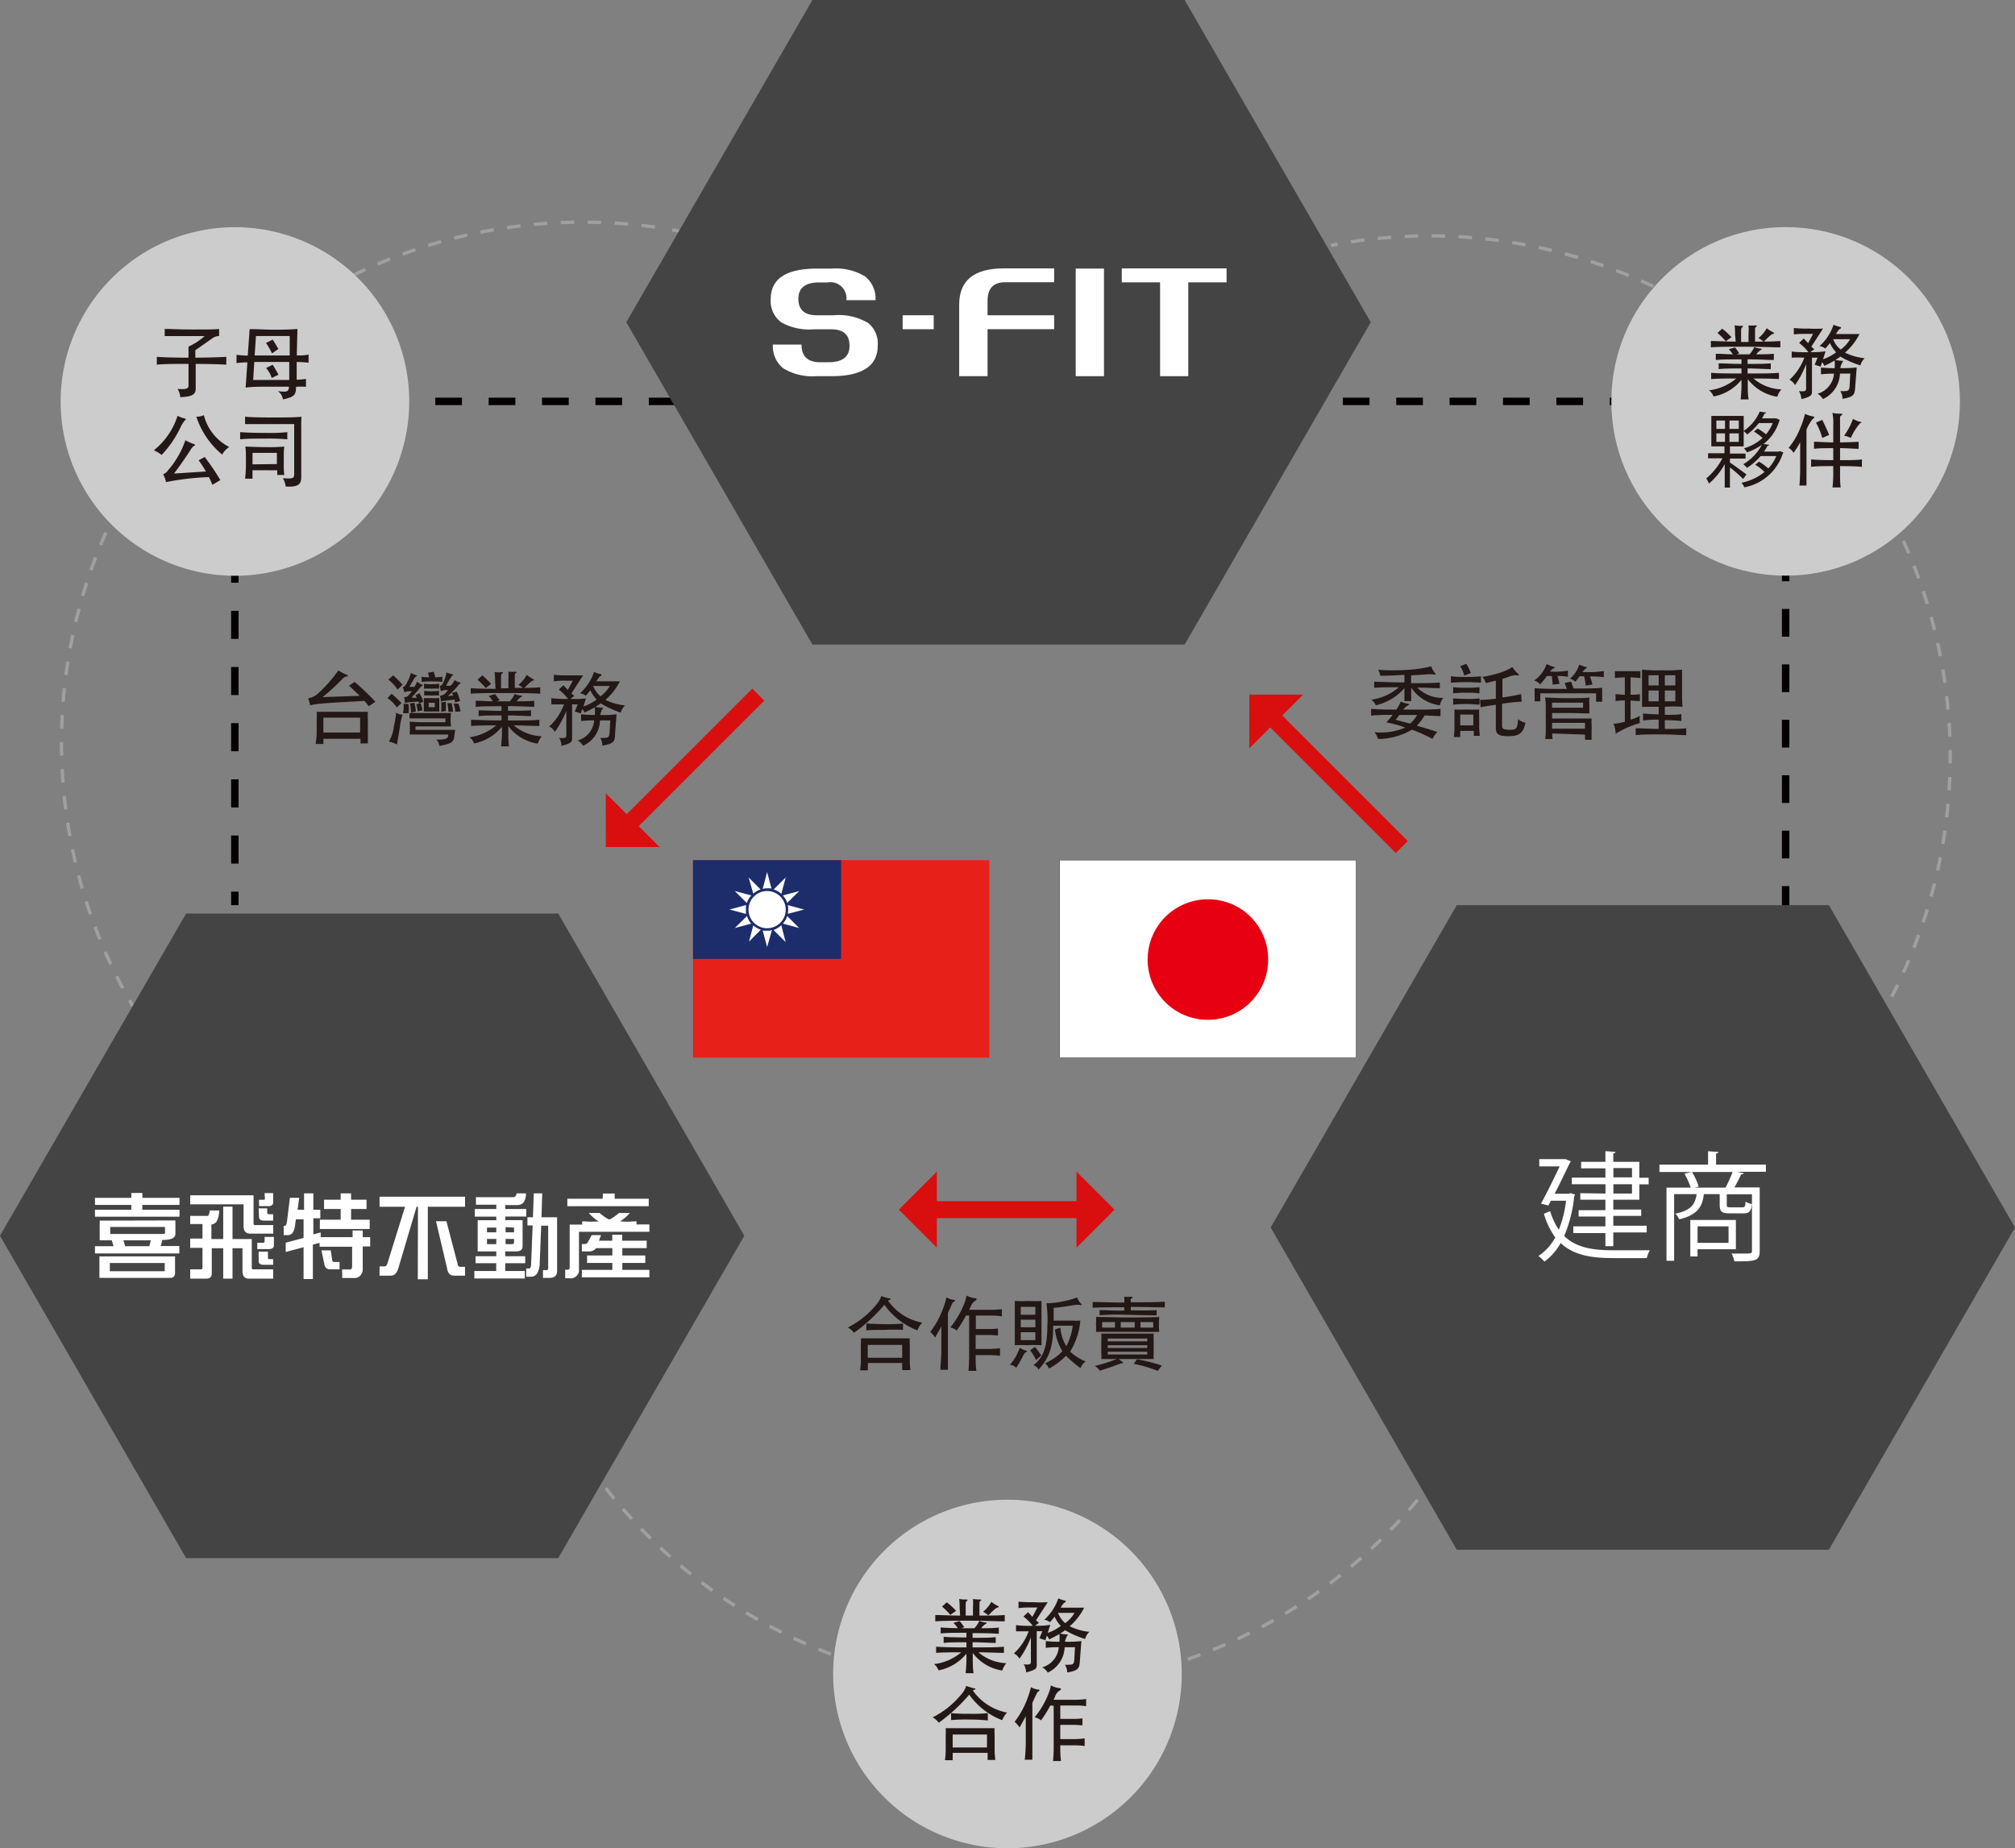 <svg xmlns="http://www.w3.org/2000/svg" viewBox="0 0 216.65 198.72"><rect x="0" y="0" width="216.65" height="198.72" fill="#808080" stroke="none"/><defs><style>.cls-1,.cls-11,.cls-2,.cls-3,.cls-4,.cls-5,.cls-6,.cls-7{fill:none;}.cls-1,.cls-2,.cls-3{stroke:#9fa0a0;stroke-width:0.36px;}.cls-1,.cls-11,.cls-14,.cls-2,.cls-3,.cls-4,.cls-5,.cls-6,.cls-7{stroke-miterlimit:10;}.cls-2{stroke-dasharray:1.45 1.45;}.cls-3{stroke-dasharray:1.45 1.45;}.cls-4,.cls-5,.cls-6,.cls-7{stroke:#040000;stroke-width:0.8px;}.cls-5{stroke-dasharray:3.02 3.02;}.cls-6{stroke-dasharray:2.87 2.87;}.cls-7{stroke-dasharray:2.98 2.98;}.cls-8{fill:#444;}.cls-9{fill:#ccc;}.cls-10,.cls-14{fill:#fff;}.cls-11{stroke:#d80f0e;stroke-width:1.82px;}.cls-12{fill:#d80f0e;}.cls-13{fill:#231815;}.cls-14{stroke:#231815;stroke-width:0.03px;}.cls-15{fill:#e60012;}.cls-16{fill:#e72119;}.cls-17{fill:#1d2d6c;}</style></defs><title>img-feature01</title><g id="レイヤー_2" data-name="レイヤー 2"><g id="編集モード"><path class="cls-1" d="M143.11,26.39l.71-.14"/><path class="cls-2" d="M145.26,26a56,56,0,0,1,61.21,74.06,56.64,56.64,0,0,1-3.63,8.16"/><path class="cls-1" d="M202.48,108.88q-.16.32-.36.63"/><path class="cls-1" d="M159.83,149.7c-.1.22-.21.44-.32.65"/><path class="cls-3" d="M158.85,151.65A56.06,56.06,0,0,1,58.5,149.22"/><path class="cls-1" d="M58.19,148.56c-.1-.22-.19-.44-.29-.67"/><path class="cls-1" d="M14.27,108.17l-.36-.63"/><path class="cls-3" d="M13.21,106.26A56,56,0,0,1,62.67,23.89a56.76,56.76,0,0,1,8.9.7"/><path class="cls-1" d="M72.29,24.71l.72.13"/><line class="cls-4" x1="25.25" y1="97.33" x2="25.25" y2="95.88"/><line class="cls-5" x1="25.25" y1="92.86" x2="25.25" y2="46.13"/><polyline class="cls-4" points="25.25 44.62 25.25 43.16 26.7 43.16"/><line class="cls-6" x1="29.58" y1="43.16" x2="189.1" y2="43.16"/><polyline class="cls-4" points="190.53 43.16 191.99 43.16 191.99 44.62"/><line class="cls-7" x1="191.99" y1="47.6" x2="191.99" y2="99.66"/><line class="cls-4" x1="191.99" y1="101.15" x2="191.99" y2="102.61"/><polygon class="cls-8" points="87.35 69.31 67.34 34.65 87.35 0 127.37 0 147.38 34.65 127.37 69.31 87.35 69.31"/><polygon class="cls-8" points="156.63 166.64 136.62 131.99 156.63 97.33 196.64 97.33 216.65 131.99 196.64 166.64 156.63 166.64"/><path class="cls-9" d="M127.06,180a18.74,18.74,0,1,1-18.74-18.74A18.74,18.74,0,0,1,127.06,180Z"/><rect class="cls-10" x="97.05" y="33.9" width="3.34" height="1.5"/><path class="cls-10" d="M93.24,34.65a2.83,2.83,0,0,1,1.13,2.52q0,3.28-5,3.28H87.77a6.06,6.06,0,0,1-3.53-.83,3,3,0,0,1-1.14-2.57h3.08c0,1.27.66,1.9,2,1.9h.91q2.25,0,2.25-1.77c0-1.19-.66-1.78-2-1.77H87.5A6.16,6.16,0,0,1,84,34.66a2.85,2.85,0,0,1-1.13-2.52c0-2.18,1.67-3.26,5-3.26h1.59a6,6,0,0,1,3.53.83,3,3,0,0,1,1.14,2.57H91a1.72,1.72,0,0,0-2-1.91h-.92c-1.5,0-2.24.59-2.24,1.76s.66,1.78,2,1.77h1.82a6.08,6.08,0,0,1,3.53.75"/><path class="cls-10" d="M106.18,32.37V33.9h7.16v1.5h-7.16v5.05h-3.05V32.76q0-3.9,4.78-3.9h5.43v1.49h-5.28c-1.25,0-1.88.67-1.88,2"/><rect class="cls-10" x="115.66" y="28.88" width="3.04" height="11.57"/><polygon class="cls-10" points="131.88 30.36 127.76 30.36 127.76 40.45 124.73 40.45 124.73 30.36 120.61 30.36 120.61 28.86 131.88 28.86 131.88 30.36"/><polygon class="cls-8" points="20.01 167.54 0 132.88 20.01 98.23 60.02 98.23 80.03 132.88 60.02 167.54 20.01 167.54"/><path class="cls-10" d="M19.3,128.8v.76h-4v.52h4v.75H10.21v-.75h3.91v-.52H10.21v-.76h3.91v-.52h1.19v.52Zm-.44,2.43v1.44c0,.38-.29.66-1.4.66l-.18.65h2v.8H10.21V134h2l-.19-.63h-1.3v-2.12Zm-8.17,3.87h8.13v1.75c0,.37-.17.56-.52.56H10.69Zm6.94,1.59c.05,0,.08,0,.08-.09v-.79h-5.9v.88ZM11.85,132v.69h5.66c.15,0,.23,0,.23-.13v-.63H11.85Zm1.61,2h2.59l.17-.63H13.27Z"/><path class="cls-10" d="M20.45,128.53h6.81v3c0,.13.06.2.17.2h1.95v.92H26.91c-.48,0-.72-.27-.72-.8v-2.35H20.45Zm2.11,1.63h1a2.33,2.33,0,0,1-.28,1.2.79.79,0,0,1-.55.31v1.56H24v-3.48h1v3.48h2.07v3.07c0,.13.05.19.15.19h2.15v1H26.76q-.69,0-.69-.84v-2.43H25v3.27H24v-3.27H22.77v2.71c0,.37-.2.56-.6.56H20.45v-1h1.17c.1,0,.15-.06.15-.19v-2.12H20.45v-1h1.32v-1.56H20.45v-.88h1.8C22.4,130.79,22.5,130.58,22.56,130.16ZM28.45,133h1v.91c0,.26-.19.4-.56.4H27.66v-.68h.67c.08,0,.12-.05.12-.16Zm0-4.71h.92v1c0,.26-.17.4-.52.4h-1v-.68h.51c.08,0,.12,0,.12-.16Zm-.64,1.64h.92v.48c0,.1.05.15.16.15h.48v.69h-1c-.35,0-.52-.14-.52-.4Zm0,4.66h1v.63c0,.11,0,.17.16.17h.4V136h-1c-.37,0-.56-.13-.56-.4Z"/><path class="cls-10" d="M31.17,128.8h1L32,130.08h.69v-1.76h1v1.76h.75V131h-.75v1.73l.79-.21v.51h3.43v-.72H39v.72h.8v1H39v2.43a1,1,0,0,1-.27.71.82.82,0,0,1-.65.25H36.79v-.92h.88c.13,0,.19-.15.19-.44v-2h-3.5v-.42l-.72.19v3.7h-1v-3.42l-1.92.51v-1l1.92-.51v-2h-.83l-.09.7c-.1.68-.36,1-.76,1H30.5v-1h.15c.09,0,.16-.17.21-.49Zm8.24.2v1H37.75v1.15h2v1H34.39v-1h2.24V130H34.84v-1h1.79v-.68h1.12V129Zm-4.85,5.45h1l.15,1c0,.17.12.25.25.25h.55v.79h-1a.57.57,0,0,1-.61-.44Z"/><path class="cls-10" d="M50,128.68v1.08H44.79l-1.95,6.57c-.16.56-.43.84-.83.84h-1.2v-1h.56c.12,0,.22-.1.28-.3l1.9-6.11H40.81v-1.08Zm-5.06.88H46v8H44.92Zm1.94,1.76H48l1.2,4.58c0,.21.13.32.28.32H50v.95H48.82c-.44,0-.69-.28-.76-.83Z"/><path class="cls-10" d="M55.55,128.32h1a1.55,1.55,0,0,1-.28,1,.87.87,0,0,1-.66.26H54.32V130h2.26v.81H54.32v.39h1.87V134c0,.37-.23.56-.68.56H54.32v.52h2.15v.75H54.32v.84h2.11v.8H51v-.8h2.35v-.84H51.13v-.75h2.23v-.52h-2v-3.35h2v-.39H51.05V130h2.31v-.46H51.17v-.81h4.06C55.38,128.72,55.49,128.59,55.55,128.32Zm-3.19,4.19h1V132h-1Zm1,1.27v-.56h-1v.56Zm1-1.83v.56h.91V132Zm.67,1.83c.16,0,.24-.06.24-.2v-.36h-.91v.56Zm1.68-2.89h.59l.09-2.57h.91l-.08,2.57h1.68v5.76c0,.51-.28.76-.84.76h-.68v-.84h.36c.13,0,.2-.06.2-.19V131.8h-.75l-.16,4a2.23,2.23,0,0,1-.26,1.09.74.74,0,0,1-.63.39h-.56v-.88h.29q.24,0,.24-.63l.16-4h-.56Z"/><path class="cls-10" d="M69.82,131.66v.79H62.25v4a.89.89,0,0,1-1,1h-.48v-.92h.28c.13,0,.2-.09.2-.27v-4.58Zm-5-3.32h1.27v.56h3.66v.8H61v-.8H64.8Zm-1.2,4.47h1l-.22.6h1.43v-.64h1.07v.64h2.63v.8H66.91V135h2.47v.8H66.91v.75h2.91v.8H62.56v-.8h3.28v-.75H63.12V135h2.72v-.79H64.1a1,1,0,0,1-.89.35h-.65v-.79h.32a.4.4,0,0,0,.31-.17Z"/><path class="cls-10" d="M66.55,130.43h1.17a4.54,4.54,0,0,1-1.45,1.12,7.2,7.2,0,0,1-3,.37h-.68v-.59h.27a7.63,7.63,0,0,0,2.79-.25A5.7,5.7,0,0,0,66.55,130.43Z"/><path class="cls-10" d="M65.37,131.08a7.66,7.66,0,0,0,2.79.25h.28v.59h-.69a7.23,7.23,0,0,1-3-.37,4.56,4.56,0,0,1-1.44-1.12h1.16A6.25,6.25,0,0,0,65.37,131.08Z"/><path class="cls-9" d="M44,43.16A18.74,18.74,0,1,1,25.25,24.43,18.74,18.74,0,0,1,44,43.16Z"/><circle class="cls-9" cx="191.99" cy="43.16" r="18.74"/><path class="cls-10" d="M168.85,128.29l.5.16a.28.28,0,0,1-.09.16,14.51,14.51,0,0,1-1.08,4.29c1.27,1.26,3.08,1.54,5.29,1.54h3.93a2.8,2.8,0,0,0-.34.84h-3.61c-2.41,0-4.28-.33-5.65-1.62a6.32,6.32,0,0,1-1.75,2,3,3,0,0,0-.64-.6,5.65,5.65,0,0,0,1.81-2,8.19,8.19,0,0,1-1.22-2.55l.67-.28a7.29,7.29,0,0,0,.93,2,12.16,12.16,0,0,0,.78-3.12h-1.63l-.27.52-.79-.21c.67-1.23,1.46-2.85,2-4H165.5v-.78h2.68l.16,0,.55.23a.75.75,0,0,1-.1.17c-.4.81-1,2.1-1.64,3.32h1.54Zm3.77.05v-1H169v-.71h3.61v-1H170v-.7h2.61v-1.15l1.09.08c0,.09-.08.15-.24.16v.91h2.8v1.71h1v.71h-1V129h-2.8v1.06h3v.68h-3v1.06h3.59v.72h-3.59V134h-.85v-1.41h-3.45v-.72h3.45v-1.06h-2.88v-.68h2.88V129h-2.7v-.7Zm.85-2.74v1h2v-1Zm2,2.74v-1h-2v1Z"/><path class="cls-10" d="M189.87,125.23V126H186.8l.68.16c0,.08-.13.12-.28.12a13.37,13.37,0,0,1-.72,1.4h2.72v6.86c0,1.07-.51,1.09-2.72,1.09a3.38,3.38,0,0,0-.3-.84l1.35,0c.78,0,.84,0,.84-.3v-6.07h-2.71v1.13c0,.23.05.27.4.27h1.26c.27,0,.34-.07.36-.61a2,2,0,0,0,.68.26c-.08.82-.31,1-.93,1H186c-.89,0-1.1-.18-1.1-.93v-1.14H183.2c-.17,1.38-.69,2.24-2.65,2.71a2,2,0,0,0-.42-.61c1.61-.33,2.12-.93,2.29-2.1H180v7.17h-.82V127.7h2.6a8.54,8.54,0,0,0-.67-1.5l.81-.18a6.74,6.74,0,0,1,.72,1.57l-.42.11h3.31a15.94,15.94,0,0,0,.76-1.68h-7.87v-.79h5.23v-1.44l1.12.08c0,.08-.08.15-.26.16v1.2Zm-3.23,9.1h-4.12v.77h-.78v-3.92h4.9Zm-.79-2.46h-3.33v1.77h3.33Z"/><line class="cls-11" x1="100.18" y1="130.07" x2="116.29" y2="130.07"/><polygon class="cls-12" points="100.73 125.98 100.73 134.16 96.64 130.07 100.73 125.98"/><polygon class="cls-12" points="115.74 125.98 115.74 134.16 119.83 130.07 115.74 125.98"/><line class="cls-11" x1="67.64" y1="88.58" x2="81.53" y2="74.69"/><polygon class="cls-12" points="65.13 85.3 70.92 91.08 65.14 91.08 65.13 85.3"/><line class="cls-11" x1="136.83" y1="77.19" x2="150.72" y2="91.08"/><polygon class="cls-12" points="140.11 74.69 134.32 80.47 134.33 74.69 140.11 74.69"/><path class="cls-13" d="M91.82,143.31a2.21,2.21,0,0,0-.66-.57,9.45,9.45,0,0,0,3-2.38,2.92,2.92,0,0,0,.6-1,4.64,4.64,0,0,0,.9.26c.13,0,.14.12,0,.14a.54.54,0,0,0-.18.1,5.77,5.77,0,0,0,3.68,2.36,2.48,2.48,0,0,0-.52.83,7.69,7.69,0,0,1-3.55-2.75A17.46,17.46,0,0,1,91.82,143.31Zm1.49,3.25v.79h-.83a6.87,6.87,0,0,0,.08-1.1v-1.64a6.29,6.29,0,0,0,0-.7c.27,0,1.39,0,2.62,0s2.4,0,2.64,0a5,5,0,0,0,0,.67v1.65a7.88,7.88,0,0,0,.07,1.09H97v-.76ZM95.15,143c-1.09,0-1.57,0-2,.06v-.74c.42,0,.88.06,2,.06a16.49,16.49,0,0,0,1.94-.06V143A19.18,19.18,0,0,0,95.15,143ZM97,146v-1.39h-3.7V146Z"/><path class="cls-13" d="M101.92,147.29h-.81c0-.49.1-1.24.1-1.87v-2.79c-.24.46-.49.88-.67,1.2a2.65,2.65,0,0,0-.52-.61,9.25,9.25,0,0,0,1.17-2,10.89,10.89,0,0,0,.58-1.72,2,2,0,0,0,.7.26c.27,0,.29.1.08.22s-.14.17-.63,1.21Zm1.94-5.83a14.27,14.27,0,0,1-1,1.61,1.48,1.48,0,0,0-.69-.33,9.44,9.44,0,0,0,1.42-2.36,4.53,4.53,0,0,0,.33-1.07,2.59,2.59,0,0,0,1,.29c.08,0,.12.16,0,.23a1.22,1.22,0,0,0-.55.66l-.17.35h2.42a7.78,7.78,0,0,0,1.1-.07v.77a7.67,7.67,0,0,0-1.1-.08h-1.7v1.45h1.38a7.62,7.62,0,0,0,1-.06v.76a9,9,0,0,0-1-.06H104.9v1.5h1.53a8.75,8.75,0,0,0,1.09-.08v.82a9,9,0,0,0-1.09-.08H104.9v.2c0,.48,0,.89.08,1.5h-.85c.05-.63.07-1.08.07-1.5v-4.45Z"/><path class="cls-13" d="M110.07,145.65a13.14,13.14,0,0,1-.81,1.43.89.89,0,0,0-.69-.31,5.37,5.37,0,0,0,1.07-1.84,2.79,2.79,0,0,0,.71.31c.11,0,.11.1,0,.14A.57.57,0,0,0,110.07,145.65Zm.5-1a14.14,14.14,0,0,0-1.46,0c0-.2,0-.55,0-.88v-3c0-.34,0-.68,0-.88a14.14,14.14,0,0,0,1.46,0,12.82,12.82,0,0,0,1.41,0c0,.19,0,.54,0,.88v3c0,.33,0,.69,0,.88A12.82,12.82,0,0,0,110.57,144.64Zm.75-4.13h-1.57v.85h1.57Zm0,1.38h-1.57v.82h1.57Zm0,1.35h-1.57v.85h1.57Zm.07,3a3.84,3.84,0,0,0-.64-1.05l.53-.37a10.85,10.85,0,0,1,.67.91Zm5.35.13a1.44,1.44,0,0,0-.56.73,11.61,11.61,0,0,1-1.56-1.33,7.62,7.62,0,0,1-1.84,1.38,1.45,1.45,0,0,0-.42-.58,5.37,5.37,0,0,0,1.87-1.29,5.84,5.84,0,0,1-.81-2.33l.59-.2a4.62,4.62,0,0,0,.64,2,6.4,6.4,0,0,0,.69-2.21h-2.1c0,2.31-.45,3.5-1.58,4.72a.88.88,0,0,0-.56-.47c1-.74,1.51-1.83,1.51-4.22a12.3,12.3,0,0,0-.1-2.44,10.34,10.34,0,0,0,3.3-.63,1.77,1.77,0,0,0,.43.68c.1.11.06.18,0,.15a2.23,2.23,0,0,0-.81,0c-.64.11-1.56.25-2.14.29V142h2a5.29,5.29,0,0,0,.87,0,7.73,7.73,0,0,1-1.1,3.34A5.79,5.79,0,0,0,116.74,146.4Z"/><path class="cls-13" d="M124.36,140.87v.56c-.66,0-1.36,0-3.06-.05s-2.41,0-3.07.05v-.56c.61,0,1.24.06,2.65.06v-.36c-1.56,0-2.5,0-3.4.05V140c.92,0,1.84.06,3.4.06a4.16,4.16,0,0,0,0-.63,3,3,0,0,0,.7,0c.22,0,.25.06.09.18s-.08.15-.09.42c1.71,0,2.73,0,3.66-.06v.61c-.93,0-1.95-.05-3.66-.05v.36C123.08,140.93,123.73,140.91,124.36,140.87Zm-3.69,5.56c.16.1.13.14-.1.17a7.91,7.91,0,0,0-.83.29c-.21.08-.91.32-1.5.5a1.34,1.34,0,0,0-.54-.51,16.3,16.3,0,0,0,2.38-.75c-.86,0-1.24,0-1.67,0a3,3,0,0,0,0-.6v-1.52a3.24,3.24,0,0,0,0-.61c.58,0,1.13,0,2.81,0s2.26,0,2.82,0a4.77,4.77,0,0,0,0,.61v1.52a5.74,5.74,0,0,0,0,.6c-.44,0-.84,0-1.76,0h-2A2.28,2.28,0,0,0,120.67,146.43Zm.56-3.22c-1.32,0-2.35,0-3.39,0a5.46,5.46,0,0,0,0-.8,4.68,4.68,0,0,0,0-.8c1,0,2.07.05,3.39.05s2.38,0,3.42-.05a5.88,5.88,0,0,0-.05.8,6.1,6.1,0,0,0,.05.8C123.6,143.23,122.55,143.21,121.23,143.21Zm-1.35-1.05H118.5v.59h1.38Zm3.47,1.77H119.1v.3h4.25Zm0,.72H119.1v.29h4.25Zm0,.7H119.1v.29h4.25ZM122,142.16H120.5v.59H122Zm2.49,5.25a14.87,14.87,0,0,0-2.59-.76l.34-.49a18.5,18.5,0,0,1,2.67.67Zm-.5-5.25h-1.37v.59H124Z"/><path class="cls-13" d="M149.06,77.67a8.94,8.94,0,0,0,.68-.8c-.8,0-1.58,0-2.32.08v-.73c.76.06,1.35.08,2.72.08a4.08,4.08,0,0,0,.46-.86,3,3,0,0,0,.77.23c.18,0,.18.1,0,.18a1.82,1.82,0,0,0-.5.45h1.59c.84,0,1.67,0,2.42-.08V77c-.54,0-1.12-.06-1.71-.07a5.47,5.47,0,0,1-.84,1.11c.81.22,1.56.44,2.22.67a2.07,2.07,0,0,0-.52.75,17.46,17.46,0,0,0-2.22-1,7.25,7.25,0,0,1-3.65,1,1.9,1.9,0,0,0-.38-.73,6.7,6.7,0,0,0,3.3-.49C150.51,78,149.86,77.85,149.06,77.67Zm-.66-5a1.63,1.63,0,0,0-.23-.65,22.05,22.05,0,0,0,3.25,0,13.54,13.54,0,0,0,2.47-.37,2.34,2.34,0,0,0,.4.74c.09.1.06.16,0,.15a4.35,4.35,0,0,0-1.18,0l-1.39.08v.84c1.37,0,2.33,0,3.09-.07V74c-.64,0-1.39-.06-2.43-.06a3.84,3.84,0,0,0,2.79,1.1,2.3,2.3,0,0,0-.36.8,4.42,4.42,0,0,1-3.08-1.9h0v.45c0,.27,0,.61,0,1H151c0-.38,0-.7,0-1V74a5.81,5.81,0,0,1-3.08,1.84,1.5,1.5,0,0,0-.47-.61,5.61,5.61,0,0,0,2.95-1.33c-1.14,0-2,0-2.65.06v-.65c.8,0,1.79.07,3.25.07v-.82C150,72.64,148.91,72.66,148.4,72.66Zm1.66,4.73,1.56.41a4.57,4.57,0,0,0,.76-.93h-1.93Z"/><path class="cls-13" d="M156,73.41v-.69a13.68,13.68,0,0,0,1.62.07,13.49,13.49,0,0,0,1.61-.07v.69a21.77,21.77,0,0,0-3.23,0Zm.24,2.36V75.1c.33,0,.79.06,1.42.06a12.49,12.49,0,0,0,1.42-.06v.67c-.33,0-.79-.07-1.42-.07S156.58,75.74,156.25,75.77Zm0-1.21v-.67a10.86,10.86,0,0,0,1.42.06,10.6,10.6,0,0,0,1.41-.06v.67a8.89,8.89,0,0,0-1.41-.07A9.18,9.18,0,0,0,156.25,74.56Zm.76,4.69h-.68a11.46,11.46,0,0,0,.06-1.17V77c0-.34,0-.51,0-.71a12.48,12.48,0,0,0,1.33,0,12.25,12.25,0,0,0,1.33,0,5.56,5.56,0,0,0,0,.71v1a8.11,8.11,0,0,0,.07,1.12h-.65v-.53H157Zm.66-7.88a6.19,6.19,0,0,1,.48,1l-.71.27a3,3,0,0,0-.43-1Zm.75,5.47H157V78h1.41Zm5.14-2.21.06.82a19.22,19.22,0,0,0-2.11.22V78c0,.39.17.47.86.47s.78-.13.87-1.15a1.55,1.55,0,0,0,.78.39c-.21,1.06-.62,1.45-1.79,1.45s-1.39-.24-1.39-.91V75.78c-.75.11-1.16.17-1.63.28l-.07-.8c.5,0,1.11-.06,1.7-.13V73.19l-1.09.26a1.24,1.24,0,0,0-.37-.66,13.11,13.11,0,0,0,1.8-.42,5.51,5.51,0,0,0,1.44-.65,2.6,2.6,0,0,0,.62.73c.1.08.07.21,0,.17a1.84,1.84,0,0,0-.88.1c-.23.09-.51.19-.81.28v2C162.46,74.87,163,74.76,163.56,74.63Z"/><path class="cls-13" d="M165.59,73.59a1.23,1.23,0,0,0-.64-.41,3.74,3.74,0,0,0,1.35-1.78,3.8,3.8,0,0,0,.8.32c.12,0,.12.06,0,.11a1.45,1.45,0,0,0-.45.38,8,8,0,0,0,1.93-.1v.67a5.42,5.42,0,0,0-1.13-.09,6.71,6.71,0,0,1,.23.84l-.74.09a6.57,6.57,0,0,0-.1-.93h-.53C166.12,73,165.88,73.26,165.59,73.59Zm2.64-.16.69-.13c.08.21.18.47.26.73,1.64,0,2.52,0,3.08-.08v1.51h-.65v-.91h-6v.86H165V74c.73.06,1.61.08,3.46.08C168.37,73.82,168.3,73.61,168.23,73.43Zm-1.34,5.44c0,.18,0,.38.05.59h-.8a6.36,6.36,0,0,0,.06-.93V76a6.14,6.14,0,0,0-.07-1c.44,0,1.09.07,2.33.07s2,0,2.43-.07a6.34,6.34,0,0,0,0,.85c0,.27,0,.56,0,.87-.49,0-1.28-.05-2.52-.05h-1.49v.59h1.71c1.23,0,1.83,0,2.54,0a3.37,3.37,0,0,0,0,.66v1a6.13,6.13,0,0,0,0,.63h-.71v-.56Zm3.32-2.77v-.54h-3.33v.54Zm.21,2.25v-.62h-3.54v.62Zm-1-5a1.56,1.56,0,0,0-.62-.38,3.12,3.12,0,0,0,1-1.51,6.09,6.09,0,0,0,.75.28c.1,0,.12.06,0,.12a1.74,1.74,0,0,0-.42.41h.49a9.31,9.31,0,0,0,1.82-.12v.66a12,12,0,0,0-1.49-.07,7.57,7.57,0,0,1,.27.86l-.73.12a6.32,6.32,0,0,0-.17-1h-.49A7.24,7.24,0,0,1,169.38,73.31Z"/><path class="cls-13" d="M173.63,72.9v-.73c.31,0,.78,0,1.37,0s1.06,0,1.37,0v.73c-.24,0-.61-.05-1.05-.07V74.7c.4,0,.72,0,1-.06v.74c-.23,0-.55,0-1-.06v2.07a5.79,5.79,0,0,0,1-.41,2.5,2.5,0,0,0,0,.77,10.07,10.07,0,0,0-2.61,1.15,2.78,2.78,0,0,0-.23-1.07,6.72,6.72,0,0,0,1.22-.22V75.32a8.21,8.21,0,0,0-1,.06v-.74c.25,0,.58.06,1,.07V72.84C174.22,72.85,173.87,72.87,173.63,72.9ZM179,78.38c1,0,1.73,0,2.3-.07v.74c-.64,0-1.48-.08-2.66-.08s-2.14,0-2.77.08v-.74c.59,0,1.42.06,2.47.07v-1a12.12,12.12,0,0,0-1.68.09v-.75a16.74,16.74,0,0,0,1.68.09V76c-1.27,0-1.61,0-1.79,0,0-.49,0-1.29,0-2s0-1.64,0-2a14.93,14.93,0,0,0,2.15.07,13.32,13.32,0,0,0,2.15-.07c0,.38,0,1.21,0,2s0,1.56.06,2A13.68,13.68,0,0,0,179,76v.87c.77,0,1.36,0,1.78-.09v.75a15.47,15.47,0,0,0-1.78-.09Zm-.66-5.77h-1.09V73.7h1.09Zm0,1.64h-1.09v1.16h1.09Zm.66-.55h1.13V72.61H179Zm0,1.71h1.13V74.25H179Z"/><path class="cls-13" d="M33.34,75.84a3.51,3.51,0,0,0-.21-.75,2.17,2.17,0,0,0,1-.46,15.1,15.1,0,0,0,2.25-2.54,4.86,4.86,0,0,0,.87.45c.22.08.2.2,0,.21s-.29.11-.57.39a22.31,22.31,0,0,1-2,1.82l4-.14-1.15-1.09.6-.41a27.06,27.06,0,0,1,2.23,2.14l-.71.48c-.16-.21-.31-.4-.46-.57C34.57,75.61,34,75.68,33.34,75.84ZM34.77,80h-.84a7.71,7.71,0,0,0,.12-1.32V77.35a5.21,5.21,0,0,0,0-.81c.53,0,.89,0,2.75,0s2.29,0,2.75,0a6.56,6.56,0,0,0,0,.81v1.26c0,.47,0,.87,0,1.33h-.79v-.5H34.77Zm3.95-2.83H34.77v1.6h3.95Z"/><path class="cls-13" d="M42.66,76.06a3.91,3.91,0,0,0-1-1l.44-.46a10,10,0,0,1,1.07,1Zm.09-1.9a4.41,4.41,0,0,0-1-1.09l.53-.45a13.25,13.25,0,0,1,1,1Zm.25,4c-.11.64-.25,1.5-.32,1.9a3.15,3.15,0,0,0-.87-.32,3.74,3.74,0,0,0,.53-1.61,12.08,12.08,0,0,0,.26-1.51,1.12,1.12,0,0,0,.68.23A8.68,8.68,0,0,0,43,78.11Zm1.87-4.85a3.62,3.62,0,0,0,.49.32c.11,0,.12.07,0,.14s-.15.15-1.11,1.26l.56,0a1.72,1.72,0,0,0-.14-.28l.43-.21a3.84,3.84,0,0,1,.41.92l-.48.18a.76.76,0,0,0-.05-.21l-.76.06a2.69,2.69,0,0,0-.7.11,1.84,1.84,0,0,0-.08-.64.56.56,0,0,0,.49-.2c.14-.16.26-.3.36-.43l-.39,0a1.58,1.58,0,0,0-.43.11,2.58,2.58,0,0,0-.16-.55c.19-.06.28-.16.42-.43a4.77,4.77,0,0,0,.46-1.11,2.08,2.08,0,0,0,.55.25c.14,0,.15.07,0,.14s-.19.19-.72,1.11l.56,0C44.71,73.6,44.79,73.44,44.87,73.26Zm-1.54,3.38a3.33,3.33,0,0,0,.06-1h.53a3.37,3.37,0,0,1,0,1Zm5.51,2.52c-.11.6-.26.74-1.6,1a1.14,1.14,0,0,0-.33-.68c1.14,0,1.27-.13,1.29-.55H45.51c-.64,0-1,0-1.46,0a10.82,10.82,0,0,0,0-1.39,12.94,12.94,0,0,0,1.39.07h2.45v-.41H45.61c-.59,0-1,0-1.58,0v-.58c.7,0,1.4,0,2.25,0s1.57,0,2.22,0a5,5,0,0,0,0,1.44c-.31,0-.73,0-1.22,0H44.67v.37h3.06l1.22,0C48.92,78.6,48.89,78.85,48.84,79.16Zm-4.65-2.57a3.85,3.85,0,0,0-.12-1l.48-.07a5.12,5.12,0,0,1,.17.93Zm.71-.15a2.56,2.56,0,0,0-.15-.76l.48-.11a4.43,4.43,0,0,1,.19.76ZM46,72.34l.63-.11a3.57,3.57,0,0,1,.16.6,6.65,6.65,0,0,0,.77-.06v.55a12.46,12.46,0,0,0-2.23,0v-.55a5.84,5.84,0,0,0,.81.06A1.85,1.85,0,0,0,46,72.34Zm.41,1.72a4.32,4.32,0,0,0-.82,0v-.54a5.46,5.46,0,0,0,.82.05,5.26,5.26,0,0,0,.8-.05v.54A4.21,4.21,0,0,0,46.38,74.06Zm0,2.45-.84,0c0-.19,0-.47,0-.73s0-.51,0-.71c.21,0,.46,0,.84,0a8.09,8.09,0,0,0,.82,0c0,.2,0,.44,0,.71s0,.54,0,.74A8.09,8.09,0,0,0,46.4,76.51Zm0-1.72a5.45,5.45,0,0,0-.8,0v-.51a6.35,6.35,0,0,0,1.59,0v.51A5.5,5.5,0,0,0,46.39,74.79Zm.34.78h-.66v.48h.66Zm2.14-2.44a1.44,1.44,0,0,0,.53.25c.14,0,.15.06,0,.16a1.35,1.35,0,0,0-.27.31,10.8,10.8,0,0,1-1,1l.57-.06c0-.1-.1-.2-.14-.28l.53-.14a6.09,6.09,0,0,1,.36,1l-.54.17a2.34,2.34,0,0,0-.07-.32l-1,.13a2.56,2.56,0,0,0-.46.08,2.68,2.68,0,0,0-.1-.61,1.08,1.08,0,0,0,.59-.27c.1-.12.2-.24.28-.35l-.37,0a1.38,1.38,0,0,0-.41.15,2.35,2.35,0,0,0-.12-.61c.19,0,.26-.07.38-.32a4.91,4.91,0,0,0,.37-1.12,2.81,2.81,0,0,0,.6.2c.12,0,.13.07,0,.16a6,6,0,0,0-.65,1.08h.46C48.67,73.55,48.78,73.33,48.87,73.13Zm-1.46,3.4a4.94,4.94,0,0,0,0-1l.5-.07a8.31,8.31,0,0,1,0,1Zm.78,0a6.44,6.44,0,0,0-.11-.92l.46,0a5.14,5.14,0,0,1,.15.93Zm.74,0a3.53,3.53,0,0,0-.17-.87l.5,0a4.42,4.42,0,0,1,.24.84Z"/><path class="cls-13" d="M52.55,74.83l.68-.19c.13.16.3.38.49.66l-.3.11h1.39a2.85,2.85,0,0,0,.52-.79,2.27,2.27,0,0,0,.72.18c.1,0,.11.08,0,.14s-.25.15-.51.47c.68,0,1.21,0,1.9-.06V76c-.73,0-1.4-.07-2.82-.07v.5c1.1,0,1.86,0,2.48-.06V77c-.62,0-1.38-.07-2.48-.07v.54c1.82,0,2.53,0,3.37-.07v.66c-.89,0-1.62-.06-2.74-.06a4.83,4.83,0,0,0,3,1.17,2.25,2.25,0,0,0-.43.79,4.86,4.86,0,0,1-3.17-1.89v.68c0,.43,0,1,.08,1.5h-.85c.05-.52.09-1.07.09-1.5v-.61a5.12,5.12,0,0,1-3,1.8,1.35,1.35,0,0,0-.49-.66A5.67,5.67,0,0,0,53.35,78c-1.11,0-1.86,0-2.7.06V77.4c.82,0,1.48.07,3.27.07v-.54c-1.09,0-1.84,0-2.46.07v-.62c.63,0,1.37.06,2.46.06v-.5c-1.42,0-2.06,0-2.77.07v-.66c.7,0,1.24.06,1.83.06A2.87,2.87,0,0,0,52.55,74.83Zm.68-1.62a5.65,5.65,0,0,0-.06-.94,3.46,3.46,0,0,0,.79,0c.14,0,.15.07.06.13s-.15.16-.15.36v1.25h.79v-.84a7.33,7.33,0,0,0,0-.94,5.59,5.59,0,0,0,.76,0c.15,0,.17.08.06.13s-.13.16-.13.37v1.24c1.16,0,2,0,2.73-.07v.69c-.92-.05-2-.07-3.74-.07s-2.82,0-3.73.07V74c.71.05,1.53.07,2.67.07Zm-1,.77a7.48,7.48,0,0,0-.89-.89l.52-.47a9.16,9.16,0,0,1,.94.92Zm5.08-.79c-.11,0-.33.17-1,.85a2,2,0,0,0-.57-.39,3.5,3.5,0,0,0,.89-1.08,5.35,5.35,0,0,0,.68.45C57.46,73.08,57.46,73.14,57.3,73.19Z"/><path class="cls-13" d="M59.66,78.69a1.44,1.44,0,0,0-.61-.57,6,6,0,0,0,1.59-2.38c-.63,0-1,0-1.36,0v-.66a12.56,12.56,0,0,0,1.8.07,5.78,5.78,0,0,0-1-1l.5-.47.47.51.54-1h-.9a7.78,7.78,0,0,0-1.14.07v-.7a12.28,12.28,0,0,0,1.56.06c.87,0,1.28,0,1.58,0l-1.25,1.94.31.28-.43.3A8.52,8.52,0,0,0,63,75.1l-.27.87a5.33,5.33,0,0,0,1.42-.75,3.39,3.39,0,0,1-.67-1c-.18.22-.35.43-.5.59a1.24,1.24,0,0,0-.62-.26,5.37,5.37,0,0,0,1.51-2.3,2.7,2.7,0,0,0,.71.24c.12,0,.14.14,0,.2s-.2.18-.47.57h.67c.64,0,1.36,0,1.87,0a6.39,6.39,0,0,1-1.56,2,6.44,6.44,0,0,0,2.12.59,1.61,1.61,0,0,0-.46.78,10.59,10.59,0,0,1-2.16-1A4.39,4.39,0,0,1,64,76a5.11,5.11,0,0,0,.76.1c.11,0,.12,0,0,.14a2.54,2.54,0,0,0-.23.64,10.07,10.07,0,0,0,1.76-.08l-.16,2.08c0,.89-.15,1.08-1.37,1.3a1.42,1.42,0,0,0-.23-.83c.84,0,.92,0,1-.45l.09-1.44H64.51a3.07,3.07,0,0,1-1.82,2.73,1.73,1.73,0,0,0-.57-.57,2.43,2.43,0,0,0,1.76-2.16,11.76,11.76,0,0,0-1.4.07V76.8a10.65,10.65,0,0,0,1.47.08,3.89,3.89,0,0,0,0-.83,9.83,9.83,0,0,1-1.12.57.78.78,0,0,0-.23-.38l-.15.47-.65-.2.32-.77h-.61v3.63c0,.43-.1.55-1.14.83a1.8,1.8,0,0,0-.25-.86c.6.07.77,0,.77-.27V76.44A10.78,10.78,0,0,1,59.66,78.69Zm4.91-3.82a3.72,3.72,0,0,0,1-1.11H63.78A2.58,2.58,0,0,0,64.57,74.87Z"/><path class="cls-13" d="M24.33,38.37v.84c-.84-.05-1.82-.07-3.29-.08v2.7c0,.54-.37.85-1.66.87a1.84,1.84,0,0,0-.29-.88c1,.08,1.18-.06,1.18-.36V39.13c-1.52,0-2.55,0-3.41.08v-.84c.86.06,1.89.09,3.41.09V37.27A6.92,6.92,0,0,0,22,36.14H19c-.55,0-.9,0-1.29,0v-.77c.86,0,1.4.06,2.93.06,1.85,0,2.5,0,2.92-.06v.76a1.29,1.29,0,0,0-.72.24L21,37.66v.8C22.51,38.45,23.49,38.42,24.33,38.37Z"/><path class="cls-13" d="M26.84,35.39c1,0,1.67.06,2.53.06s1.72,0,2.61-.08l-.07,2.85c.45,0,.88,0,1.27-.1V39a12.55,12.55,0,0,0-1.28-.08l0,1.91a7.89,7.89,0,0,0,1-.09v.85a8.3,8.3,0,0,0-1.07,0c0,.94-.24,1.09-1.41,1.36a1.26,1.26,0,0,0-.55-.89c1,.12,1.18.06,1.2-.48H28.7c-.9,0-1.52,0-2.29.1l.19-2.72a10.75,10.75,0,0,0-1.17.08v-.89a11.06,11.06,0,0,0,1.21.09Zm.5,3.53-.12,1.94H31.1l0-1.94Zm3.81-.7,0-2.09H27.52l-.14,2.09Zm-1.83,1c.19.3.41.67.62,1.07l-.72.35a3.21,3.21,0,0,0-.61-1.07Zm0-2.7c.2.3.39.62.61,1l-.68.48a7.78,7.78,0,0,0-.65-1.12Z"/><path class="cls-13" d="M19.88,45.2a3.53,3.53,0,0,0-.5.81,11.39,11.39,0,0,1-2,2.91,3.8,3.8,0,0,0-.84-.5,7.7,7.7,0,0,0,2.55-3.71,3.52,3.52,0,0,0,.84.31C20,45.05,20,45.13,19.88,45.2Zm1.48,4.29.65-.35a25.76,25.76,0,0,1,1.68,2.48l-.85.51c-.1-.25-.23-.53-.38-.83a29.13,29.13,0,0,0-4.61.54,3.12,3.12,0,0,0-.31-.85,1,1,0,0,0,.52-.41,9.62,9.62,0,0,0,1.87-3.24,5.34,5.34,0,0,0,.89.4c.21.06.18.13,0,.23a1.5,1.5,0,0,0-.36.45c-.44.68-1.17,1.74-1.75,2.5l3.43-.22A12.59,12.59,0,0,0,21.36,49.49Zm2.53-.61a8.89,8.89,0,0,1-2.78-4.08,1.68,1.68,0,0,0,.81-.16,5.3,5.3,0,0,0,2.73,3.43A2.12,2.12,0,0,0,23.89,48.88Z"/><path class="cls-13" d="M28.56,47.16c-1.26,0-1.9,0-2.74.08v-.77c.85.05,1.49.08,2.74.08a18.9,18.9,0,0,0,2.33-.08v.77A21.68,21.68,0,0,0,28.56,47.16Zm-1.41,3.4v.91h-.8a13.16,13.16,0,0,0,.09-1.4V48.93a6,6,0,0,0-.06-.91c.29,0,1.2.06,2.19.06a19,19,0,0,0,2-.06,6.22,6.22,0,0,0-.06.9v1.15a5.91,5.91,0,0,0,.06,1h-.76v-.5Zm5.24-4.66v5.41c0,.77-.35,1.09-1.68,1a2,2,0,0,0-.3-.89c1.06.08,1.22,0,1.22-.39V45.6h-2.5c-1.71,0-2.31,0-2.78,0v-.79c.68.06,1.6.08,2.94.08s2.46,0,3.13-.08A8.63,8.63,0,0,0,32.39,45.9Zm-2.62,4V48.7H27.15v1.23Z"/><path class="cls-13" d="M102.51,174.5l.67-.19a5.12,5.12,0,0,1,.49.66l-.3.11h1.4a2.85,2.85,0,0,0,.52-.79,2.16,2.16,0,0,0,.71.17c.11,0,.12.09,0,.14a1.72,1.72,0,0,0-.5.48c.68,0,1.2,0,1.89-.07v.67c-.72-.05-1.39-.07-2.82-.07v.5c1.1,0,1.86,0,2.49-.07v.62c-.63,0-1.39-.07-2.49-.07v.55c1.83,0,2.53,0,3.37-.07v.66c-.88,0-1.61-.06-2.74-.06a4.89,4.89,0,0,0,3,1.17,2.27,2.27,0,0,0-.44.79,4.9,4.9,0,0,1-3.17-1.89v.68c0,.43,0,1,.09,1.5h-.86a13.79,13.79,0,0,0,.09-1.5v-.61a5.09,5.09,0,0,1-3,1.8,1.4,1.4,0,0,0-.49-.67,5.58,5.58,0,0,0,2.93-1.27c-1.11,0-1.86,0-2.7.06v-.66c.82.05,1.47.07,3.26.07v-.55c-1.08,0-1.83,0-2.45.07V176c.63.05,1.37.07,2.45.07v-.5c-1.41,0-2.05,0-2.77.07V175c.7.05,1.24.07,1.84.07A3.46,3.46,0,0,0,102.51,174.5Zm.67-1.62a7.51,7.51,0,0,0-.05-.95,3.38,3.38,0,0,0,.79.06c.14,0,.14.07.06.13s-.15.15-.15.35v1.25h.78v-.84a5.93,5.93,0,0,0,0-.94,5.88,5.88,0,0,0,.77.05c.15,0,.17.07.06.13s-.13.15-.13.36v1.24c1.16,0,2,0,2.72-.06v.68c-.91,0-2-.07-3.73-.07s-2.82,0-3.74.07v-.68c.72,0,1.54.06,2.67.06Zm-1,.76a8.31,8.31,0,0,0-.89-.89l.51-.46a8.38,8.38,0,0,1,1,.92Zm5.08-.78c-.12,0-.33.16-1,.84a2.33,2.33,0,0,0-.56-.39,3.63,3.63,0,0,0,.89-1.07,3.44,3.44,0,0,0,.68.44C107.42,172.75,107.42,172.81,107.26,172.86Z"/><path class="cls-13" d="M109.61,178.36a1.36,1.36,0,0,0-.6-.57,6.08,6.08,0,0,0,1.59-2.38c-.64,0-1,0-1.36,0v-.66a12.46,12.46,0,0,0,1.8.07,5.77,5.77,0,0,0-1-1l.5-.47c.16.18.31.34.47.5l.53-1h-.9a7.72,7.72,0,0,0-1.13.07v-.7a12.16,12.16,0,0,0,1.56.06,13.44,13.44,0,0,0,1.58,0l-1.26,1.95.32.28-.43.3a8.65,8.65,0,0,0,1.64-.09l-.27.86a4.89,4.89,0,0,0,1.41-.75,3.34,3.34,0,0,1-.67-1,6.88,6.88,0,0,1-.5.6,1.21,1.21,0,0,0-.61-.26,5.52,5.52,0,0,0,1.51-2.3,3.64,3.64,0,0,0,.7.24c.12,0,.14.14,0,.2s-.2.17-.46.56h.66c.65,0,1.36,0,1.88,0a6.49,6.49,0,0,1-1.56,2,6.33,6.33,0,0,0,2.12.6,1.55,1.55,0,0,0-.46.77,10.06,10.06,0,0,1-2.16-.95,5.31,5.31,0,0,1-.53.37,4.92,4.92,0,0,0,.76.09c.1,0,.12.05,0,.14a2.46,2.46,0,0,0-.24.64,12.13,12.13,0,0,0,1.77-.07l-.16,2.08c-.05.89-.16,1.08-1.37,1.3a1.38,1.38,0,0,0-.24-.83c.85,0,.93,0,1-.45l.08-1.44h-1.11a3.12,3.12,0,0,1-1.82,2.73,1.67,1.67,0,0,0-.58-.57,2.46,2.46,0,0,0,1.77-2.16,9.94,9.94,0,0,0-1.4.07v-.73a11.05,11.05,0,0,0,1.47.07,5.89,5.89,0,0,0,0-.83,10.83,10.83,0,0,1-1.12.58.83.83,0,0,0-.24-.39l-.15.48-.64-.21.31-.76h-.6V179c0,.43-.1.55-1.14.83a1.88,1.88,0,0,0-.26-.87c.61.07.77,0,.77-.26v-2.63A10.34,10.34,0,0,1,109.61,178.36Zm4.92-3.83a3.56,3.56,0,0,0,1-1.1h-1.77A2.54,2.54,0,0,0,114.53,174.53Z"/><path class="cls-13" d="M100.94,185.24a2.35,2.35,0,0,0-.66-.58,9.28,9.28,0,0,0,3-2.38,2.77,2.77,0,0,0,.61-1,5.8,5.8,0,0,0,.89.27c.14,0,.14.11,0,.13a.54.54,0,0,0-.18.1,5.83,5.83,0,0,0,3.68,2.37,2.21,2.21,0,0,0-.52.82,7.69,7.69,0,0,1-3.55-2.75A18.52,18.52,0,0,1,100.94,185.24Zm1.49,3.24v.79h-.83a8.11,8.11,0,0,0,.08-1.09v-1.65a6.29,6.29,0,0,0,0-.7c.27,0,1.38,0,2.62,0s2.39,0,2.64,0a3.49,3.49,0,0,0,0,.67v1.65a7.77,7.77,0,0,0,.08,1.09h-.83v-.76Zm1.83-3.58a17.12,17.12,0,0,0-2,.06v-.75a18.87,18.87,0,0,0,2,.07,15.81,15.81,0,0,0,1.95-.07V185A16.7,16.7,0,0,0,104.26,184.9Zm1.86,3v-1.39h-3.69v1.39Z"/><path class="cls-13" d="M111,189.22h-.82a17.48,17.48,0,0,0,.11-1.88v-2.79c-.25.46-.49.89-.67,1.2a2.91,2.91,0,0,0-.53-.61,9.52,9.52,0,0,0,1.18-2,11.61,11.61,0,0,0,.58-1.72,2.12,2.12,0,0,0,.7.25c.27,0,.28.1.07.23-.06,0-.14.16-.62,1.2Zm1.93-5.83a13.53,13.53,0,0,1-1,1.6,1.48,1.48,0,0,0-.69-.33,9.27,9.27,0,0,0,1.42-2.36,4.71,4.71,0,0,0,.33-1.07,2.64,2.64,0,0,0,1,.3c.08,0,.12.15,0,.22a1.18,1.18,0,0,0-.55.66c0,.11-.11.22-.17.36h2.42a7.4,7.4,0,0,0,1.09-.08v.77a7.67,7.67,0,0,0-1.1-.07H114v1.44h1.38a6.31,6.31,0,0,0,1-.06v.76a9,9,0,0,0-1-.06H114V187h1.53a7.18,7.18,0,0,0,1.09-.08v.82a8.86,8.86,0,0,0-1.09-.07H114v.19c0,.48,0,.9.08,1.5h-.86a14.71,14.71,0,0,0,.07-1.5v-4.44Z"/><path class="cls-13" d="M185.88,37.55l.67-.19A5.12,5.12,0,0,1,187,38l-.3.1h1.4a2.8,2.8,0,0,0,.52-.78,2.45,2.45,0,0,0,.71.17c.11,0,.11.09,0,.14a1.78,1.78,0,0,0-.5.47c.68,0,1.2,0,1.89-.06v.67c-.72,0-1.39-.07-2.82-.07v.49c1.1,0,1.86,0,2.49-.06v.62c-.63,0-1.39-.07-2.49-.07v.54c1.83,0,2.53,0,3.37-.07v.67c-.88-.05-1.61-.06-2.74-.06a4.89,4.89,0,0,0,3,1.17,2.27,2.27,0,0,0-.44.79,4.94,4.94,0,0,1-3.17-1.89v.68c0,.42,0,1,.09,1.5h-.86a14.09,14.09,0,0,0,.09-1.5v-.61a5,5,0,0,1-3,1.79,1.49,1.49,0,0,0-.49-.66,5.52,5.52,0,0,0,2.92-1.27c-1.1,0-1.85,0-2.69.06v-.67c.82.06,1.47.07,3.26.07v-.54c-1.08,0-1.83,0-2.45.07v-.62c.63,0,1.37.06,2.45.06v-.49c-1.41,0-2.05,0-2.76.07v-.67c.69,0,1.24.06,1.83.06A3.87,3.87,0,0,0,185.88,37.55Zm.67-1.63a5.93,5.93,0,0,0-.05-.94,2.92,2.92,0,0,0,.79.05c.14,0,.14.07.06.14s-.15.15-.15.35v1.25H188v-.84a5.93,5.93,0,0,0,0-.94,4.39,4.39,0,0,0,.77,0c.15,0,.17.08.06.14s-.13.15-.13.36v1.24c1.16,0,2,0,2.72-.06v.68c-.91,0-2-.07-3.73-.07s-2.82,0-3.74.07v-.68c.72,0,1.54.06,2.67.06Zm-1,.77a8.31,8.31,0,0,0-.89-.89l.51-.46a8.38,8.38,0,0,1,1,.92Zm5.08-.78c-.11,0-.33.16-1,.84a2,2,0,0,0-.57-.39,3.65,3.65,0,0,0,.9-1.07,3.44,3.44,0,0,0,.68.44C190.79,35.79,190.79,35.86,190.63,35.91Z"/><path class="cls-13" d="M193,41.41a1.36,1.36,0,0,0-.6-.57A6.08,6.08,0,0,0,194,38.46a12.9,12.9,0,0,0-1.36,0v-.66a12.46,12.46,0,0,0,1.8.07,5.77,5.77,0,0,0-1-1l.5-.47c.16.18.31.34.47.5l.53-1H194a9.9,9.9,0,0,0-1.13.06v-.69a12.16,12.16,0,0,0,1.56.06,13.33,13.33,0,0,0,1.58,0l-1.26,1.95.32.28-.43.3a8.65,8.65,0,0,0,1.64-.09l-.27.86a4.89,4.89,0,0,0,1.41-.75,3.46,3.46,0,0,1-.67-1c-.17.23-.35.44-.49.6a1.28,1.28,0,0,0-.63-.26,5.33,5.33,0,0,0,1.51-2.3,4,4,0,0,0,.71.24c.12,0,.14.13,0,.2s-.2.17-.46.56h.66c.65,0,1.36,0,1.88,0a6.61,6.61,0,0,1-1.56,2,6.33,6.33,0,0,0,2.12.6,1.55,1.55,0,0,0-.46.77,10.06,10.06,0,0,1-2.16-.95,5.31,5.31,0,0,1-.53.37,6.56,6.56,0,0,0,.76.09c.1,0,.12,0,0,.14a2.46,2.46,0,0,0-.24.64,12.13,12.13,0,0,0,1.77-.07l-.16,2.08c-.05.89-.16,1.08-1.37,1.3a1.38,1.38,0,0,0-.24-.83c.85,0,.93,0,1-.45l.08-1.44h-1.11A3.12,3.12,0,0,1,196,42.91a1.67,1.67,0,0,0-.58-.57,2.46,2.46,0,0,0,1.77-2.16,9.94,9.94,0,0,0-1.4.07v-.73a13.18,13.18,0,0,0,1.47.07,5.9,5.9,0,0,0,0-.83,10.83,10.83,0,0,1-1.12.58.83.83,0,0,0-.24-.39l-.14.47-.65-.2.31-.76h-.6v3.63c0,.42-.1.55-1.14.83a1.88,1.88,0,0,0-.26-.87c.61.07.77,0,.77-.26V39.15A10.19,10.19,0,0,1,193,41.41Zm4.92-3.83a3.6,3.6,0,0,0,1-1.11H197.1A2.5,2.5,0,0,0,197.9,37.58Z"/><path class="cls-13" d="M186,49.74c.42.27,1.51,1.07,1.78,1.28l-.36.48A15.47,15.47,0,0,0,186,50.26v2.17h-.56V49.91A7.39,7.39,0,0,1,183.74,52a2.22,2.22,0,0,0-.29-.55,7.2,7.2,0,0,0,1.74-2.17h-1.54v-.54h1.76V48H184V44.72h3.48V48H186v.77h1.68v.54H186Zm-1.46-4.52v.9h.93v-.9Zm0,1.38v.91h.93V46.6Zm2.41-.48v-.9h-1v.9Zm0,1.39V46.6h-1v.91Zm4.43,1,.38.15a.35.35,0,0,1-.07.09,5.39,5.39,0,0,1-4.14,3.65,1.93,1.93,0,0,0-.31-.49,5.74,5.74,0,0,0,2.48-1.16,5.35,5.35,0,0,0-1-.78l.41-.33a7.12,7.12,0,0,1,1,.73,4.33,4.33,0,0,0,.85-1.33H189.3a6.45,6.45,0,0,1-1.47,1.27,1.64,1.64,0,0,0-.4-.39,5.27,5.27,0,0,0,2-2.09,6,6,0,0,1-1.6.81,1.92,1.92,0,0,0-.32-.43,5,5,0,0,0,2-1.12,6.8,6.8,0,0,0-.93-.69l.4-.32a5.74,5.74,0,0,1,.9.62,4.31,4.31,0,0,0,.72-1.21h-1.49a6.42,6.42,0,0,1-1.26,1.23,1.4,1.4,0,0,0-.4-.37,4.74,4.74,0,0,0,1.75-2.09l.69.1c0,.07-.07.1-.17.11a5.36,5.36,0,0,1-.28.52h1.46l.09,0,.38.17a.7.7,0,0,1-.06.09,4.91,4.91,0,0,1-1.7,2.49l.6.09c0,.06-.06.1-.17.11a4.71,4.71,0,0,1-.38.62h1.56Z"/><path class="cls-13" d="M192.84,48.69a1.58,1.58,0,0,0-.53-.53,7.82,7.82,0,0,0,1.23-2.08,9.46,9.46,0,0,0,.53-1.58,3.6,3.6,0,0,0,.84.28c.22,0,.21.13,0,.26a4.32,4.32,0,0,0-.68,1.17v6h-.76c.05-.49.08-1.22.08-1.85V47.55A8.12,8.12,0,0,1,192.84,48.69Zm7-1.19v.76c-.51,0-1.12-.07-2-.07v1.29c1,0,1.78,0,2.35-.08v.8c-.57-.06-1.32-.08-2.35-.08V51c0,.39,0,1,.07,1.41h-.88a14,14,0,0,0,.08-1.41v-.88c-1.05,0-1.82,0-2.38.08v-.8c.6.05,1.34.08,2.38.08V48.19c-.9,0-1.55,0-2.07.07V47.5c.53,0,1.16.07,2.07.07v-1.8a5.57,5.57,0,0,0-.09-1.37,3.88,3.88,0,0,0,.89.08c.19,0,.24.08.06.19s-.13.27-.13.59v2.31C198.75,47.56,199.35,47.53,199.87,47.5Zm-3.2-.72-.71.31a7.79,7.79,0,0,0-.68-1.65l.67-.29C196.13,45.53,196.48,46.31,196.67,46.78ZM200,45.5a6.08,6.08,0,0,0-1,1.59,2.44,2.44,0,0,0-.72-.24,7.36,7.36,0,0,0,.95-1.81,2.84,2.84,0,0,0,.82.33C200.19,45.4,200.19,45.45,200,45.5Z"/><rect class="cls-14" x="113.94" y="92.49" width="31.86" height="21.24"/><path class="cls-15" d="M136.35,103.11a6.48,6.48,0,1,1-6.48-6.41A6.44,6.44,0,0,1,136.35,103.11Z"/><rect class="cls-16" x="74.51" y="92.49" width="31.86" height="21.24"/><rect class="cls-17" x="74.51" y="92.49" width="15.93" height="10.62"/><path class="cls-10" d="M80.8,96.29,79,95.81l1.3,1.29A2.27,2.27,0,0,1,80.8,96.29Z"/><path class="cls-10" d="M81.78,95.65l-1.29-1.3L81,96.12A2.4,2.4,0,0,1,81.78,95.65Z"/><path class="cls-10" d="M84,96.12l.48-1.77-1.3,1.3A2.23,2.23,0,0,1,84,96.12Z"/><path class="cls-10" d="M86.46,97.8l-1.78-.48a1.91,1.91,0,0,1,0,.48,1.83,1.83,0,0,1,0,.47Z"/><path class="cls-10" d="M84.63,97.1l1.3-1.29-1.78.48A2.29,2.29,0,0,1,84.63,97.1Z"/><path class="cls-10" d="M82.48,95.54a2.42,2.42,0,0,1,.47,0l-.47-1.77L82,95.59A2.61,2.61,0,0,1,82.48,95.54Z"/><path class="cls-10" d="M83.17,100l1.3,1.3L84,99.47A2.25,2.25,0,0,1,83.17,100Z"/><path class="cls-10" d="M84.15,99.31l1.78.48-1.3-1.3A2.25,2.25,0,0,1,84.15,99.31Z"/><path class="cls-10" d="M82.48,100.05a2,2,0,0,1-.48,0l.48,1.78L83,100A1.83,1.83,0,0,1,82.48,100.05Z"/><path class="cls-10" d="M81,99.47l-.47,1.78,1.29-1.3A2.43,2.43,0,0,1,81,99.47Z"/><path class="cls-10" d="M80.22,97.8a2.52,2.52,0,0,1,0-.48l-1.78.48,1.78.47A2.42,2.42,0,0,1,80.22,97.8Z"/><path class="cls-10" d="M80.33,98.49,79,99.79l1.77-.48A2.23,2.23,0,0,1,80.33,98.49Z"/><path class="cls-17" d="M82.48,95.54a2.26,2.26,0,1,1-2.26,2.26A2.26,2.26,0,0,1,82.48,95.54Z"/><path class="cls-10" d="M82.48,95.81a2,2,0,1,1-2,2A2,2,0,0,1,82.48,95.81Z"/></g></g></svg>